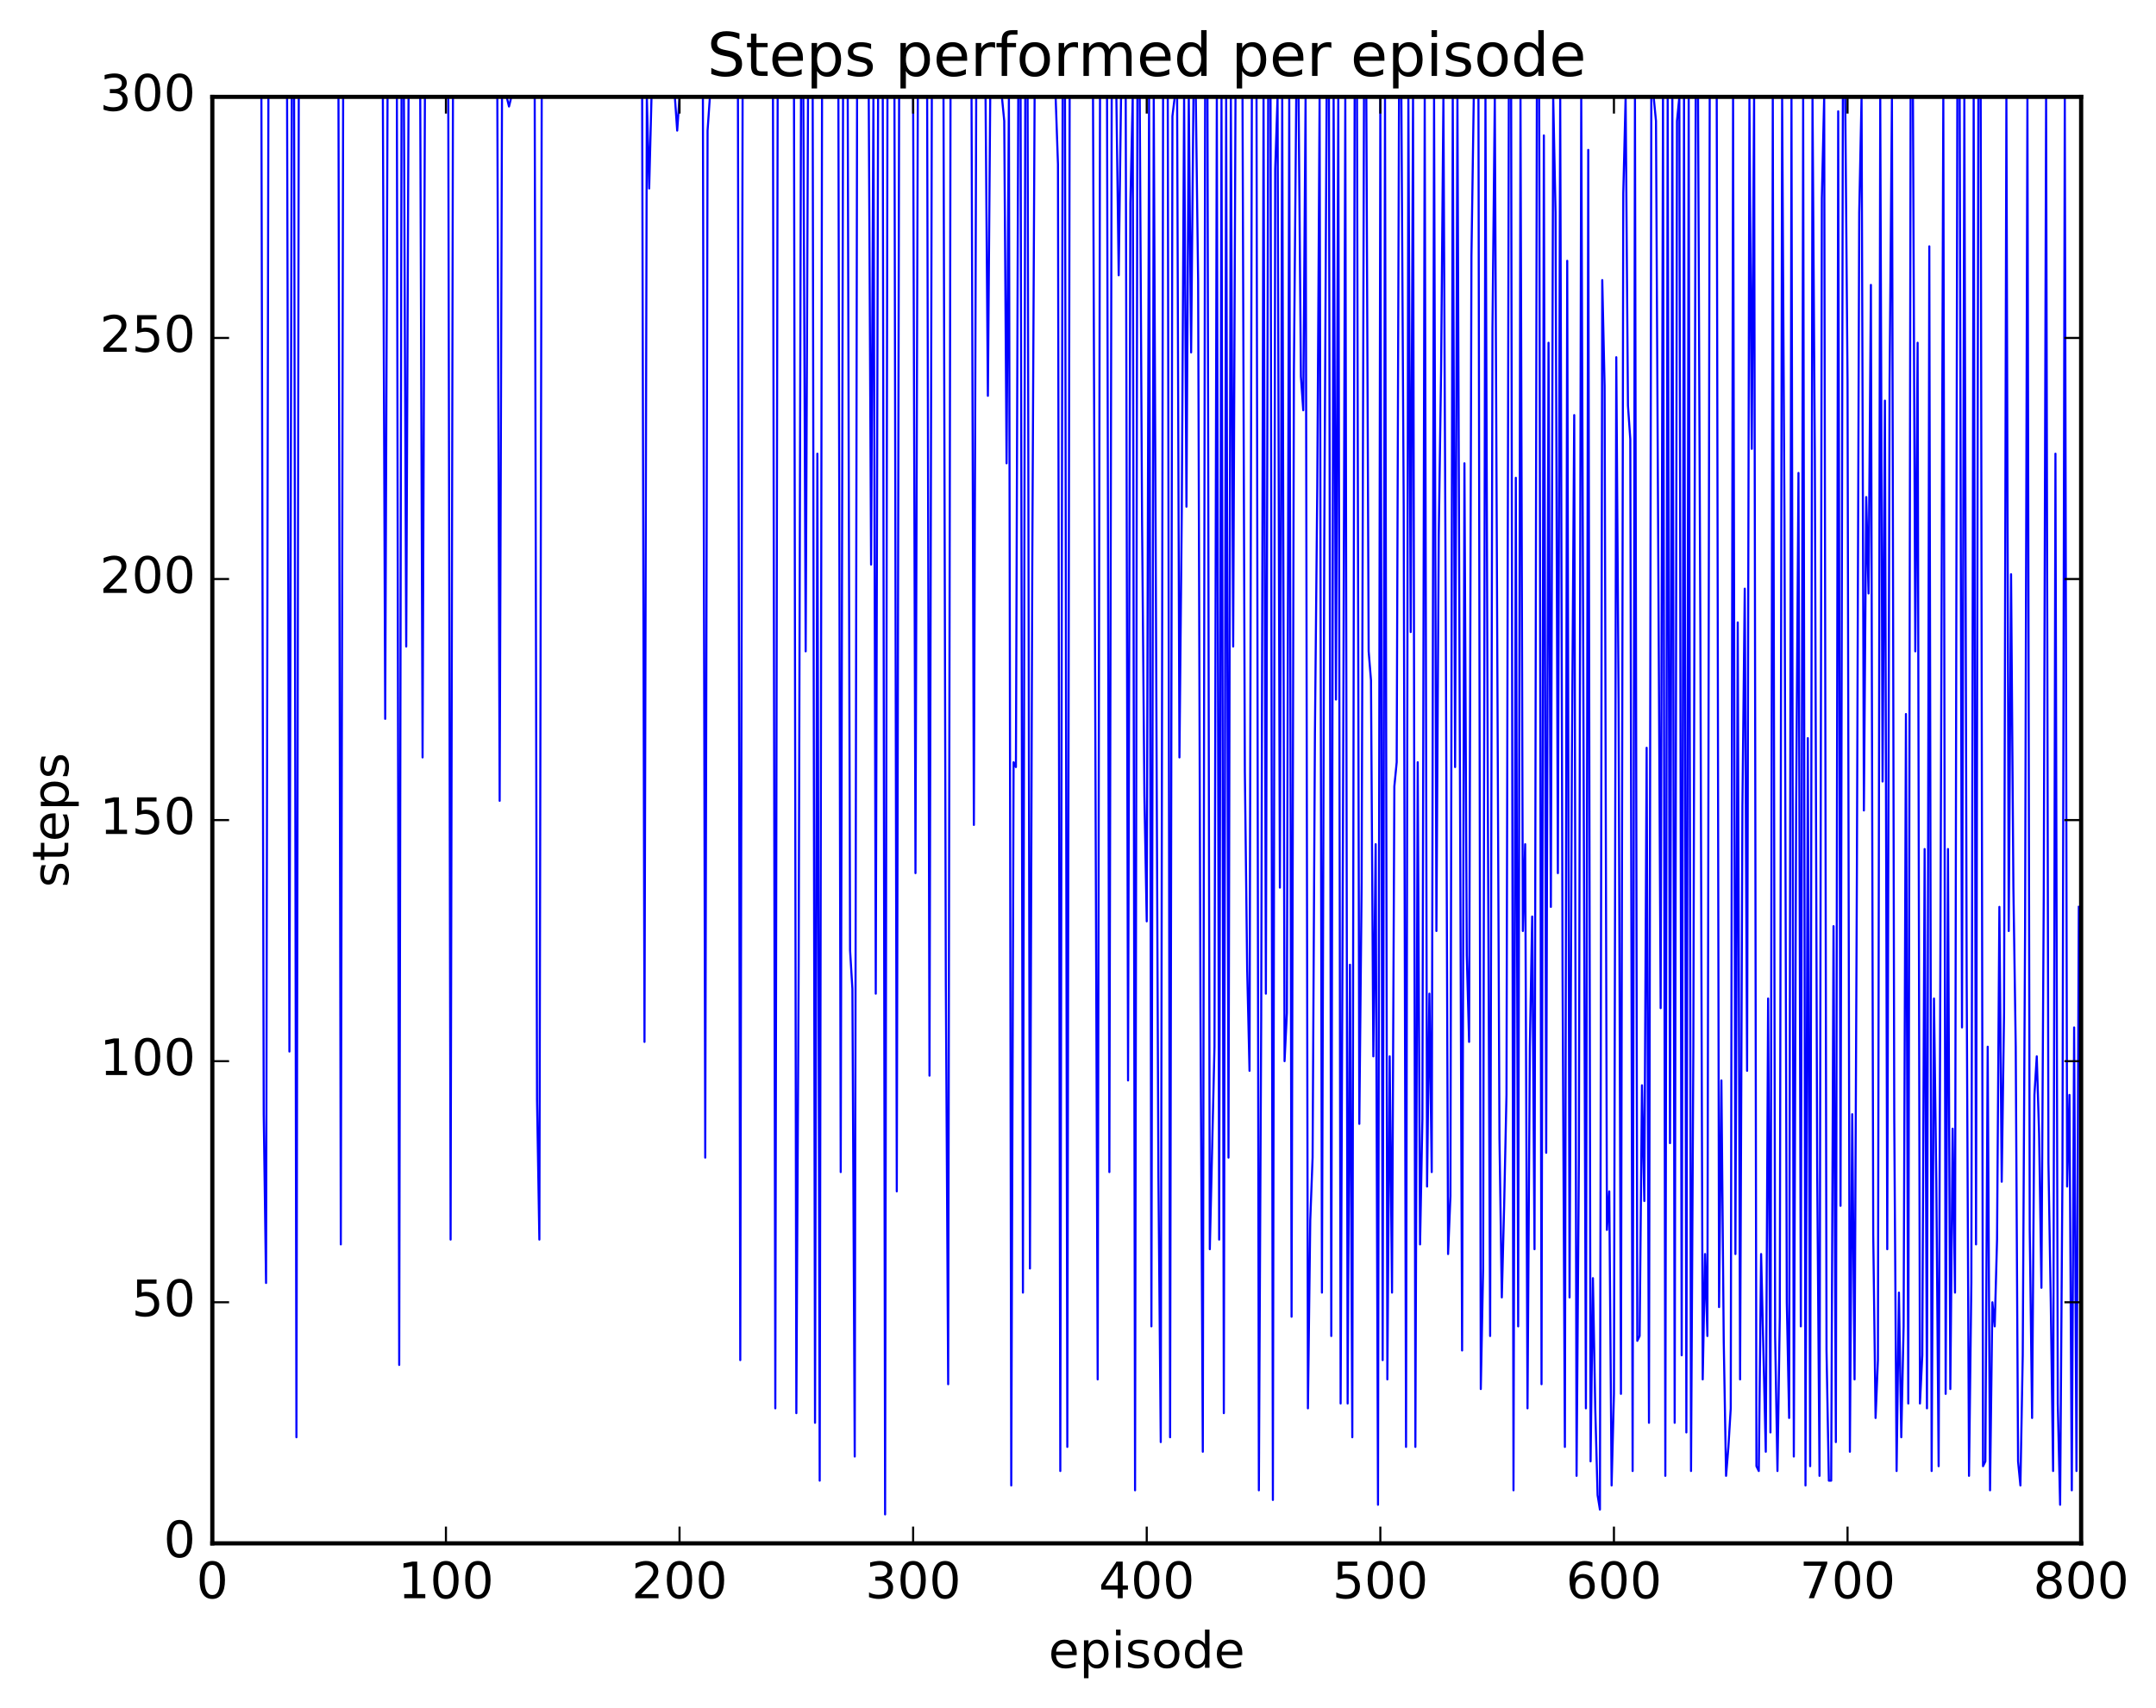 <?xml version="1.0" encoding="utf-8" standalone="no"?>
<!DOCTYPE svg PUBLIC "-//W3C//DTD SVG 1.1//EN"
  "http://www.w3.org/Graphics/SVG/1.1/DTD/svg11.dtd">
<!-- Created with matplotlib (http://matplotlib.org/) -->
<svg height="408pt" version="1.1" viewBox="0 0 515 408" width="515pt" xmlns="http://www.w3.org/2000/svg" xmlns:xlink="http://www.w3.org/1999/xlink">
 <defs>
  <style type="text/css">
*{stroke-linecap:butt;stroke-linejoin:round;stroke-miterlimit:100000;}
  </style>
 </defs>
 <g id="figure_1">
  <g id="patch_1">
   <path d="M 0 408.169 
L 515.771 408.169 
L 515.771 0 
L 0 0 
z
" style="fill:#ffffff;"/>
  </g>
  <g id="axes_1">
   <g id="patch_2">
    <path d="M 50.719 368.742 
L 497.119 368.742 
L 497.119 23.142 
L 50.719 23.142 
z
" style="fill:#ffffff;"/>
   </g>
   <g id="line2d_1">
    <path clip-path="url(#p9792c795e9)" d="M 50.719 23.142 
L 62.437 23.142 
L 62.995 266.214 
L 63.553 306.534 
L 64.111 23.142 
L 68.575 23.142 
L 69.133 251.238 
L 69.691 23.142 
L 70.249 23.142 
L 70.807 343.398 
L 71.365 23.142 
L 80.851 23.142 
L 81.409 297.318 
L 81.967 23.142 
L 91.453 23.142 
L 92.011 171.75 
L 92.569 23.142 
L 94.801 23.142 
L 95.359 326.118 
L 95.917 23.142 
L 96.475 23.142 
L 97.033 154.47 
L 97.591 23.142 
L 100.381 23.142 
L 100.939 180.966 
L 101.497 23.142 
L 107.077 23.142 
L 107.635 296.166 
L 108.193 23.142 
L 118.795 23.142 
L 119.353 191.334 
L 119.911 23.142 
L 121.027 23.142 
L 121.585 25.446 
L 122.143 23.142 
L 127.723 23.142 
L 128.281 262.758 
L 128.839 296.166 
L 129.397 23.142 
L 153.391 23.142 
L 153.949 248.934 
L 154.507 23.142 
L 155.065 45.03 
L 155.623 23.142 
L 161.203 23.142 
L 161.761 31.206 
L 162.319 23.142 
L 167.899 23.142 
L 168.457 276.582 
L 169.015 31.206 
L 169.573 23.142 
L 176.269 23.142 
L 176.827 324.966 
L 177.385 23.142 
L 184.639 23.142 
L 185.197 336.486 
L 185.755 23.142 
L 189.661 23.142 
L 190.219 337.638 
L 190.777 230.502 
L 191.335 23.142 
L 191.893 23.142 
L 192.451 155.622 
L 193.009 23.142 
L 194.125 23.142 
L 194.683 339.942 
L 195.241 108.39 
L 195.799 353.766 
L 196.357 23.142 
L 200.263 23.142 
L 200.821 280.038 
L 201.379 23.142 
L 202.495 23.142 
L 203.053 227.046 
L 203.611 236.262 
L 204.169 348.006 
L 204.727 23.142 
L 207.517 23.142 
L 208.075 134.886 
L 208.633 23.142 
L 209.191 237.414 
L 209.749 23.142 
L 210.865 23.142 
L 211.423 361.83 
L 211.981 23.142 
L 213.655 23.142 
L 214.213 284.646 
L 214.771 23.142 
L 218.119 23.142 
L 218.677 208.614 
L 219.235 23.142 
L 221.467 23.142 
L 222.025 256.998 
L 222.583 23.142 
L 225.373 23.142 
L 225.931 235.11 
L 226.489 330.726 
L 227.047 23.142 
L 232.069 23.142 
L 232.627 197.094 
L 233.185 23.142 
L 235.417 23.142 
L 235.975 94.566 
L 236.533 23.142 
L 239.323 23.142 
L 239.881 28.902 
L 240.439 110.694 
L 240.997 23.142 
L 241.555 354.918 
L 242.113 182.118 
L 242.671 183.27 
L 243.229 23.142 
L 243.787 23.142 
L 244.345 308.838 
L 244.903 23.142 
L 245.461 23.142 
L 246.019 303.078 
L 246.577 134.886 
L 247.135 23.142 
L 252.157 23.142 
L 252.715 39.27 
L 253.273 351.462 
L 253.831 23.142 
L 254.389 23.142 
L 254.947 345.702 
L 255.505 23.142 
L 261.085 23.142 
L 262.201 329.574 
L 262.759 23.142 
L 264.433 23.142 
L 264.991 280.038 
L 265.549 23.142 
L 266.665 23.142 
L 267.223 65.766 
L 267.781 23.142 
L 268.897 23.142 
L 269.455 258.15 
L 270.013 48.486 
L 270.571 23.142 
L 271.129 356.07 
L 271.687 23.142 
L 272.245 23.142 
L 272.803 124.518 
L 273.361 190.182 
L 273.919 220.134 
L 274.477 23.142 
L 275.035 316.902 
L 275.593 23.142 
L 276.709 281.19 
L 277.267 344.55 
L 277.825 23.142 
L 278.941 23.142 
L 279.499 343.398 
L 280.057 27.75 
L 280.615 23.142 
L 281.173 23.142 
L 281.731 180.966 
L 282.289 122.214 
L 282.847 23.142 
L 283.405 121.062 
L 283.963 23.142 
L 284.521 84.198 
L 285.079 23.142 
L 285.637 23.142 
L 286.195 66.918 
L 286.753 240.87 
L 287.311 346.854 
L 287.869 23.142 
L 288.427 23.142 
L 288.985 298.47 
L 290.101 250.086 
L 290.659 23.142 
L 291.217 296.166 
L 291.775 23.142 
L 292.333 337.638 
L 292.891 23.142 
L 293.449 276.582 
L 294.007 23.142 
L 294.565 154.47 
L 295.123 23.142 
L 296.797 23.142 
L 297.355 184.422 
L 297.913 231.654 
L 298.471 255.846 
L 299.029 23.142 
L 300.145 23.142 
L 300.703 356.07 
L 301.261 243.174 
L 301.819 23.142 
L 302.377 237.414 
L 302.935 23.142 
L 303.493 23.142 
L 304.051 358.374 
L 304.609 40.422 
L 305.167 23.142 
L 305.725 212.07 
L 306.283 23.142 
L 306.841 253.542 
L 307.399 242.022 
L 307.957 23.142 
L 308.515 314.598 
L 309.073 88.806 
L 309.631 23.142 
L 310.189 23.142 
L 310.747 89.958 
L 311.305 98.022 
L 311.863 23.142 
L 312.421 336.486 
L 312.979 291.558 
L 313.537 276.582 
L 314.095 175.206 
L 314.653 116.454 
L 315.211 23.142 
L 315.769 308.838 
L 316.327 129.126 
L 316.885 23.142 
L 317.443 23.142 
L 318.001 319.206 
L 318.559 23.142 
L 319.117 167.142 
L 319.675 23.142 
L 320.233 335.334 
L 320.791 199.398 
L 321.349 23.142 
L 321.907 335.334 
L 322.465 230.502 
L 323.023 343.398 
L 323.581 23.142 
L 324.139 23.142 
L 324.697 268.518 
L 325.255 210.918 
L 325.813 23.142 
L 326.371 23.142 
L 326.929 155.622 
L 327.487 162.534 
L 328.045 252.39 
L 328.603 201.702 
L 329.161 359.526 
L 329.719 23.142 
L 330.277 324.966 
L 330.835 23.142 
L 331.393 329.574 
L 331.951 252.39 
L 332.509 308.838 
L 333.067 187.878 
L 333.625 182.118 
L 334.183 23.142 
L 334.741 23.142 
L 335.299 121.062 
L 335.857 345.702 
L 336.415 23.142 
L 336.973 151.014 
L 337.531 23.142 
L 338.089 345.702 
L 338.647 182.118 
L 339.205 297.318 
L 339.763 267.366 
L 340.321 23.142 
L 340.879 283.494 
L 341.437 237.414 
L 341.995 280.038 
L 342.553 23.142 
L 343.111 222.438 
L 343.669 127.974 
L 344.227 88.806 
L 344.785 23.142 
L 345.343 146.406 
L 345.901 299.622 
L 346.459 285.798 
L 347.017 23.142 
L 347.575 183.27 
L 348.133 23.142 
L 349.249 322.662 
L 349.807 110.694 
L 350.365 228.198 
L 350.923 248.934 
L 351.481 61.158 
L 352.039 23.142 
L 353.155 23.142 
L 353.713 331.878 
L 354.271 303.078 
L 354.829 23.142 
L 355.387 189.03 
L 355.945 319.206 
L 356.503 78.438 
L 357.061 23.142 
L 358.177 271.974 
L 358.735 309.99 
L 359.293 288.102 
L 359.851 261.606 
L 360.409 23.142 
L 360.967 23.142 
L 361.525 356.07 
L 362.083 114.15 
L 362.641 316.902 
L 363.199 23.142 
L 363.757 222.438 
L 364.315 201.702 
L 364.873 336.486 
L 365.431 250.086 
L 365.989 218.982 
L 366.547 298.47 
L 367.105 23.142 
L 367.663 23.142 
L 368.221 330.726 
L 368.779 32.358 
L 369.337 275.43 
L 369.895 81.894 
L 370.453 216.678 
L 371.011 23.142 
L 371.569 50.79 
L 372.127 208.614 
L 372.685 23.142 
L 373.243 231.654 
L 373.801 345.702 
L 374.359 62.31 
L 374.917 309.99 
L 375.475 180.966 
L 376.033 99.174 
L 376.591 352.614 
L 377.149 276.582 
L 377.707 23.142 
L 378.823 336.486 
L 379.381 35.814 
L 379.939 349.158 
L 380.497 305.382 
L 381.055 336.486 
L 381.613 357.222 
L 382.171 360.678 
L 382.729 66.918 
L 383.287 92.262 
L 383.845 293.862 
L 384.403 284.646 
L 384.961 354.918 
L 385.519 333.03 
L 386.077 85.35 
L 386.635 168.294 
L 387.193 333.03 
L 387.751 46.182 
L 388.309 23.142 
L 388.867 96.87 
L 389.425 104.934 
L 389.983 351.462 
L 390.541 23.142 
L 391.099 320.358 
L 391.657 319.206 
L 392.215 259.302 
L 392.773 286.95 
L 393.331 178.662 
L 393.889 339.942 
L 394.447 23.142 
L 395.005 23.142 
L 395.563 28.902 
L 396.679 240.87 
L 397.237 23.142 
L 397.795 352.614 
L 398.353 23.142 
L 398.911 273.126 
L 399.469 23.142 
L 400.027 339.942 
L 400.585 28.902 
L 401.143 23.142 
L 401.701 323.814 
L 402.259 23.142 
L 402.817 342.246 
L 403.375 23.142 
L 403.933 351.462 
L 404.491 250.086 
L 405.049 23.142 
L 405.607 23.142 
L 406.165 151.014 
L 406.723 329.574 
L 407.281 299.622 
L 407.839 319.206 
L 408.397 23.142 
L 410.071 23.142 
L 410.629 312.294 
L 411.187 258.15 
L 411.745 320.358 
L 412.303 352.614 
L 412.861 345.702 
L 413.419 336.486 
L 413.977 23.142 
L 414.535 299.622 
L 415.093 148.71 
L 415.651 329.574 
L 416.209 192.486 
L 416.767 140.646 
L 417.325 255.846 
L 417.883 23.142 
L 418.441 107.238 
L 418.999 23.142 
L 419.557 350.31 
L 420.115 351.462 
L 420.673 299.622 
L 421.789 346.854 
L 422.347 238.566 
L 422.905 342.246 
L 423.463 23.142 
L 424.021 319.206 
L 424.579 351.462 
L 425.137 314.598 
L 425.695 23.142 
L 426.253 124.518 
L 426.811 311.142 
L 427.369 338.79 
L 427.927 23.142 
L 428.485 348.006 
L 429.043 192.486 
L 429.601 112.998 
L 430.159 316.902 
L 430.717 23.142 
L 431.275 354.918 
L 431.833 176.358 
L 432.391 350.31 
L 432.949 23.142 
L 433.507 108.39 
L 434.065 278.886 
L 434.623 352.614 
L 435.181 47.334 
L 435.739 23.142 
L 436.297 322.662 
L 436.855 353.766 
L 437.413 353.766 
L 437.971 221.286 
L 438.529 344.55 
L 439.087 26.598 
L 439.645 288.102 
L 440.203 23.142 
L 440.761 23.142 
L 441.319 91.11 
L 441.877 346.854 
L 442.435 266.214 
L 442.993 329.574 
L 443.551 208.614 
L 444.109 50.79 
L 444.667 23.142 
L 445.225 193.638 
L 445.783 118.758 
L 446.341 141.798 
L 446.899 68.07 
L 447.457 295.014 
L 448.015 338.79 
L 448.573 324.966 
L 449.131 23.142 
L 449.689 186.726 
L 450.247 95.718 
L 450.805 298.47 
L 451.363 91.11 
L 451.921 23.142 
L 452.479 267.366 
L 453.037 351.462 
L 453.595 308.838 
L 454.153 343.398 
L 454.711 316.902 
L 455.269 170.598 
L 455.827 335.334 
L 456.385 23.142 
L 456.943 23.142 
L 457.501 155.622 
L 458.059 81.894 
L 458.617 335.334 
L 459.175 323.814 
L 459.733 202.854 
L 460.291 336.486 
L 460.849 58.854 
L 461.407 351.462 
L 461.965 238.566 
L 462.523 282.342 
L 463.081 350.31 
L 464.197 23.142 
L 464.755 333.03 
L 465.313 202.854 
L 465.871 331.878 
L 466.429 269.67 
L 466.987 308.838 
L 467.545 23.142 
L 468.103 23.142 
L 468.661 245.478 
L 469.219 23.142 
L 469.777 233.958 
L 470.335 352.614 
L 470.893 306.534 
L 471.451 23.142 
L 472.009 297.318 
L 472.567 23.142 
L 473.125 23.142 
L 473.683 350.31 
L 474.241 349.158 
L 474.799 250.086 
L 475.357 356.07 
L 475.915 311.142 
L 476.473 316.902 
L 477.031 296.166 
L 477.589 216.678 
L 478.147 282.342 
L 478.705 242.022 
L 479.263 23.142 
L 479.821 222.438 
L 480.379 137.19 
L 480.937 212.07 
L 481.495 250.086 
L 482.053 349.158 
L 482.611 354.918 
L 483.169 323.814 
L 483.727 222.438 
L 484.285 23.142 
L 484.843 293.862 
L 485.401 338.79 
L 485.959 261.606 
L 486.517 252.39 
L 487.075 270.822 
L 487.633 307.686 
L 488.191 213.222 
L 488.749 23.142 
L 489.307 277.734 
L 489.865 311.142 
L 490.423 351.462 
L 490.981 108.39 
L 491.539 335.334 
L 492.097 359.526 
L 492.655 280.038 
L 493.213 23.142 
L 493.771 283.494 
L 494.329 261.606 
L 494.887 356.07 
L 495.445 245.478 
L 496.003 351.462 
L 496.561 216.678 
L 496.561 216.678 
" style="fill:none;stroke:#0000ff;stroke-linecap:square;stroke-width:0.5;"/>
   </g>
   <g id="patch_3">
    <path d="M 50.719 368.742 
L 50.719 23.142 
" style="fill:none;stroke:#000000;stroke-linecap:square;stroke-linejoin:miter;"/>
   </g>
   <g id="patch_4">
    <path d="M 497.119 368.742 
L 497.119 23.142 
" style="fill:none;stroke:#000000;stroke-linecap:square;stroke-linejoin:miter;"/>
   </g>
   <g id="patch_5">
    <path d="M 50.719 368.742 
L 497.119 368.742 
" style="fill:none;stroke:#000000;stroke-linecap:square;stroke-linejoin:miter;"/>
   </g>
   <g id="patch_6">
    <path d="M 50.719 23.142 
L 497.119 23.142 
" style="fill:none;stroke:#000000;stroke-linecap:square;stroke-linejoin:miter;"/>
   </g>
   <g id="matplotlib.axis_1">
    <g id="xtick_1">
     <g id="line2d_2">
      <defs>
       <path d="M 0 0 
L 0 -4 
" id="mce125a27e7" style="stroke:#000000;stroke-width:0.5;"/>
      </defs>
      <g>
       <use style="stroke:#000000;stroke-width:0.5;" x="50.719" xlink:href="#mce125a27e7" y="368.742"/>
      </g>
     </g>
     <g id="line2d_3">
      <defs>
       <path d="M 0 0 
L 0 4 
" id="m1fc224f7c9" style="stroke:#000000;stroke-width:0.5;"/>
      </defs>
      <g>
       <use style="stroke:#000000;stroke-width:0.5;" x="50.719" xlink:href="#m1fc224f7c9" y="23.142"/>
      </g>
     </g>
     <g id="text_1">
      <!-- 0 -->
      <defs>
       <path d="M 31.781 66.406 
Q 24.172 66.406 20.328 58.906 
Q 16.5 51.422 16.5 36.375 
Q 16.5 21.391 20.328 13.891 
Q 24.172 6.391 31.781 6.391 
Q 39.453 6.391 43.281 13.891 
Q 47.125 21.391 47.125 36.375 
Q 47.125 51.422 43.281 58.906 
Q 39.453 66.406 31.781 66.406 
M 31.781 74.219 
Q 44.047 74.219 50.516 64.516 
Q 56.984 54.828 56.984 36.375 
Q 56.984 17.969 50.516 8.266 
Q 44.047 -1.422 31.781 -1.422 
Q 19.531 -1.422 13.062 8.266 
Q 6.594 17.969 6.594 36.375 
Q 6.594 54.828 13.062 64.516 
Q 19.531 74.219 31.781 74.219 
" id="BitstreamVeraSans-Roman-30"/>
      </defs>
      <g transform="translate(46.901 381.86)scale(0.12 -0.12)">
       <use xlink:href="#BitstreamVeraSans-Roman-30"/>
      </g>
     </g>
    </g>
    <g id="xtick_2">
     <g id="line2d_4">
      <g>
       <use style="stroke:#000000;stroke-width:0.5;" x="106.519" xlink:href="#mce125a27e7" y="368.742"/>
      </g>
     </g>
     <g id="line2d_5">
      <g>
       <use style="stroke:#000000;stroke-width:0.5;" x="106.519" xlink:href="#m1fc224f7c9" y="23.142"/>
      </g>
     </g>
     <g id="text_2">
      <!-- 100 -->
      <defs>
       <path d="M 12.406 8.297 
L 28.516 8.297 
L 28.516 63.922 
L 10.984 60.406 
L 10.984 69.391 
L 28.422 72.906 
L 38.281 72.906 
L 38.281 8.297 
L 54.391 8.297 
L 54.391 0 
L 12.406 0 
z
" id="BitstreamVeraSans-Roman-31"/>
      </defs>
      <g transform="translate(95.066 381.86)scale(0.12 -0.12)">
       <use xlink:href="#BitstreamVeraSans-Roman-31"/>
       <use x="63.623" xlink:href="#BitstreamVeraSans-Roman-30"/>
       <use x="127.246" xlink:href="#BitstreamVeraSans-Roman-30"/>
      </g>
     </g>
    </g>
    <g id="xtick_3">
     <g id="line2d_6">
      <g>
       <use style="stroke:#000000;stroke-width:0.5;" x="162.319" xlink:href="#mce125a27e7" y="368.742"/>
      </g>
     </g>
     <g id="line2d_7">
      <g>
       <use style="stroke:#000000;stroke-width:0.5;" x="162.319" xlink:href="#m1fc224f7c9" y="23.142"/>
      </g>
     </g>
     <g id="text_3">
      <!-- 200 -->
      <defs>
       <path d="M 19.188 8.297 
L 53.609 8.297 
L 53.609 0 
L 7.328 0 
L 7.328 8.297 
Q 12.938 14.109 22.625 23.891 
Q 32.328 33.688 34.812 36.531 
Q 39.547 41.844 41.422 45.531 
Q 43.312 49.219 43.312 52.781 
Q 43.312 58.594 39.234 62.25 
Q 35.156 65.922 28.609 65.922 
Q 23.969 65.922 18.812 64.312 
Q 13.672 62.703 7.812 59.422 
L 7.812 69.391 
Q 13.766 71.781 18.938 73 
Q 24.125 74.219 28.422 74.219 
Q 39.75 74.219 46.484 68.547 
Q 53.219 62.891 53.219 53.422 
Q 53.219 48.922 51.531 44.891 
Q 49.859 40.875 45.406 35.406 
Q 44.188 33.984 37.641 27.219 
Q 31.109 20.453 19.188 8.297 
" id="BitstreamVeraSans-Roman-32"/>
      </defs>
      <g transform="translate(150.866 381.86)scale(0.12 -0.12)">
       <use xlink:href="#BitstreamVeraSans-Roman-32"/>
       <use x="63.623" xlink:href="#BitstreamVeraSans-Roman-30"/>
       <use x="127.246" xlink:href="#BitstreamVeraSans-Roman-30"/>
      </g>
     </g>
    </g>
    <g id="xtick_4">
     <g id="line2d_8">
      <g>
       <use style="stroke:#000000;stroke-width:0.5;" x="218.119" xlink:href="#mce125a27e7" y="368.742"/>
      </g>
     </g>
     <g id="line2d_9">
      <g>
       <use style="stroke:#000000;stroke-width:0.5;" x="218.119" xlink:href="#m1fc224f7c9" y="23.142"/>
      </g>
     </g>
     <g id="text_4">
      <!-- 300 -->
      <defs>
       <path d="M 40.578 39.312 
Q 47.656 37.797 51.625 33 
Q 55.609 28.219 55.609 21.188 
Q 55.609 10.406 48.188 4.484 
Q 40.766 -1.422 27.094 -1.422 
Q 22.516 -1.422 17.656 -0.516 
Q 12.797 0.391 7.625 2.203 
L 7.625 11.719 
Q 11.719 9.328 16.594 8.109 
Q 21.484 6.891 26.812 6.891 
Q 36.078 6.891 40.938 10.547 
Q 45.797 14.203 45.797 21.188 
Q 45.797 27.641 41.281 31.266 
Q 36.766 34.906 28.719 34.906 
L 20.219 34.906 
L 20.219 43.016 
L 29.109 43.016 
Q 36.375 43.016 40.234 45.922 
Q 44.094 48.828 44.094 54.297 
Q 44.094 59.906 40.109 62.906 
Q 36.141 65.922 28.719 65.922 
Q 24.656 65.922 20.016 65.031 
Q 15.375 64.156 9.812 62.312 
L 9.812 71.094 
Q 15.438 72.656 20.344 73.438 
Q 25.25 74.219 29.594 74.219 
Q 40.828 74.219 47.359 69.109 
Q 53.906 64.016 53.906 55.328 
Q 53.906 49.266 50.438 45.094 
Q 46.969 40.922 40.578 39.312 
" id="BitstreamVeraSans-Roman-33"/>
      </defs>
      <g transform="translate(206.666 381.86)scale(0.12 -0.12)">
       <use xlink:href="#BitstreamVeraSans-Roman-33"/>
       <use x="63.623" xlink:href="#BitstreamVeraSans-Roman-30"/>
       <use x="127.246" xlink:href="#BitstreamVeraSans-Roman-30"/>
      </g>
     </g>
    </g>
    <g id="xtick_5">
     <g id="line2d_10">
      <g>
       <use style="stroke:#000000;stroke-width:0.5;" x="273.919" xlink:href="#mce125a27e7" y="368.742"/>
      </g>
     </g>
     <g id="line2d_11">
      <g>
       <use style="stroke:#000000;stroke-width:0.5;" x="273.919" xlink:href="#m1fc224f7c9" y="23.142"/>
      </g>
     </g>
     <g id="text_5">
      <!-- 400 -->
      <defs>
       <path d="M 37.797 64.312 
L 12.891 25.391 
L 37.797 25.391 
z
M 35.203 72.906 
L 47.609 72.906 
L 47.609 25.391 
L 58.016 25.391 
L 58.016 17.188 
L 47.609 17.188 
L 47.609 0 
L 37.797 0 
L 37.797 17.188 
L 4.891 17.188 
L 4.891 26.703 
z
" id="BitstreamVeraSans-Roman-34"/>
      </defs>
      <g transform="translate(262.466 381.86)scale(0.12 -0.12)">
       <use xlink:href="#BitstreamVeraSans-Roman-34"/>
       <use x="63.623" xlink:href="#BitstreamVeraSans-Roman-30"/>
       <use x="127.246" xlink:href="#BitstreamVeraSans-Roman-30"/>
      </g>
     </g>
    </g>
    <g id="xtick_6">
     <g id="line2d_12">
      <g>
       <use style="stroke:#000000;stroke-width:0.5;" x="329.719" xlink:href="#mce125a27e7" y="368.742"/>
      </g>
     </g>
     <g id="line2d_13">
      <g>
       <use style="stroke:#000000;stroke-width:0.5;" x="329.719" xlink:href="#m1fc224f7c9" y="23.142"/>
      </g>
     </g>
     <g id="text_6">
      <!-- 500 -->
      <defs>
       <path d="M 10.797 72.906 
L 49.516 72.906 
L 49.516 64.594 
L 19.828 64.594 
L 19.828 46.734 
Q 21.969 47.469 24.109 47.828 
Q 26.266 48.188 28.422 48.188 
Q 40.625 48.188 47.75 41.5 
Q 54.891 34.812 54.891 23.391 
Q 54.891 11.625 47.562 5.094 
Q 40.234 -1.422 26.906 -1.422 
Q 22.312 -1.422 17.547 -0.641 
Q 12.797 0.141 7.719 1.703 
L 7.719 11.625 
Q 12.109 9.234 16.797 8.062 
Q 21.484 6.891 26.703 6.891 
Q 35.156 6.891 40.078 11.328 
Q 45.016 15.766 45.016 23.391 
Q 45.016 31 40.078 35.438 
Q 35.156 39.891 26.703 39.891 
Q 22.75 39.891 18.812 39.016 
Q 14.891 38.141 10.797 36.281 
z
" id="BitstreamVeraSans-Roman-35"/>
      </defs>
      <g transform="translate(318.266 381.86)scale(0.12 -0.12)">
       <use xlink:href="#BitstreamVeraSans-Roman-35"/>
       <use x="63.623" xlink:href="#BitstreamVeraSans-Roman-30"/>
       <use x="127.246" xlink:href="#BitstreamVeraSans-Roman-30"/>
      </g>
     </g>
    </g>
    <g id="xtick_7">
     <g id="line2d_14">
      <g>
       <use style="stroke:#000000;stroke-width:0.5;" x="385.519" xlink:href="#mce125a27e7" y="368.742"/>
      </g>
     </g>
     <g id="line2d_15">
      <g>
       <use style="stroke:#000000;stroke-width:0.5;" x="385.519" xlink:href="#m1fc224f7c9" y="23.142"/>
      </g>
     </g>
     <g id="text_7">
      <!-- 600 -->
      <defs>
       <path d="M 33.016 40.375 
Q 26.375 40.375 22.484 35.828 
Q 18.609 31.297 18.609 23.391 
Q 18.609 15.531 22.484 10.953 
Q 26.375 6.391 33.016 6.391 
Q 39.656 6.391 43.531 10.953 
Q 47.406 15.531 47.406 23.391 
Q 47.406 31.297 43.531 35.828 
Q 39.656 40.375 33.016 40.375 
M 52.594 71.297 
L 52.594 62.312 
Q 48.875 64.062 45.094 64.984 
Q 41.312 65.922 37.594 65.922 
Q 27.828 65.922 22.672 59.328 
Q 17.531 52.734 16.797 39.406 
Q 19.672 43.656 24.016 45.922 
Q 28.375 48.188 33.594 48.188 
Q 44.578 48.188 50.953 41.516 
Q 57.328 34.859 57.328 23.391 
Q 57.328 12.156 50.688 5.359 
Q 44.047 -1.422 33.016 -1.422 
Q 20.359 -1.422 13.672 8.266 
Q 6.984 17.969 6.984 36.375 
Q 6.984 53.656 15.188 63.938 
Q 23.391 74.219 37.203 74.219 
Q 40.922 74.219 44.703 73.484 
Q 48.484 72.75 52.594 71.297 
" id="BitstreamVeraSans-Roman-36"/>
      </defs>
      <g transform="translate(374.066 381.86)scale(0.12 -0.12)">
       <use xlink:href="#BitstreamVeraSans-Roman-36"/>
       <use x="63.623" xlink:href="#BitstreamVeraSans-Roman-30"/>
       <use x="127.246" xlink:href="#BitstreamVeraSans-Roman-30"/>
      </g>
     </g>
    </g>
    <g id="xtick_8">
     <g id="line2d_16">
      <g>
       <use style="stroke:#000000;stroke-width:0.5;" x="441.319" xlink:href="#mce125a27e7" y="368.742"/>
      </g>
     </g>
     <g id="line2d_17">
      <g>
       <use style="stroke:#000000;stroke-width:0.5;" x="441.319" xlink:href="#m1fc224f7c9" y="23.142"/>
      </g>
     </g>
     <g id="text_8">
      <!-- 700 -->
      <defs>
       <path d="M 8.203 72.906 
L 55.078 72.906 
L 55.078 68.703 
L 28.609 0 
L 18.312 0 
L 43.219 64.594 
L 8.203 64.594 
z
" id="BitstreamVeraSans-Roman-37"/>
      </defs>
      <g transform="translate(429.866 381.86)scale(0.12 -0.12)">
       <use xlink:href="#BitstreamVeraSans-Roman-37"/>
       <use x="63.623" xlink:href="#BitstreamVeraSans-Roman-30"/>
       <use x="127.246" xlink:href="#BitstreamVeraSans-Roman-30"/>
      </g>
     </g>
    </g>
    <g id="xtick_9">
     <g id="line2d_18">
      <g>
       <use style="stroke:#000000;stroke-width:0.5;" x="497.119" xlink:href="#mce125a27e7" y="368.742"/>
      </g>
     </g>
     <g id="line2d_19">
      <g>
       <use style="stroke:#000000;stroke-width:0.5;" x="497.119" xlink:href="#m1fc224f7c9" y="23.142"/>
      </g>
     </g>
     <g id="text_9">
      <!-- 800 -->
      <defs>
       <path d="M 31.781 34.625 
Q 24.75 34.625 20.719 30.859 
Q 16.703 27.094 16.703 20.516 
Q 16.703 13.922 20.719 10.156 
Q 24.75 6.391 31.781 6.391 
Q 38.812 6.391 42.859 10.172 
Q 46.922 13.969 46.922 20.516 
Q 46.922 27.094 42.891 30.859 
Q 38.875 34.625 31.781 34.625 
M 21.922 38.812 
Q 15.578 40.375 12.031 44.719 
Q 8.5 49.078 8.5 55.328 
Q 8.5 64.062 14.719 69.141 
Q 20.953 74.219 31.781 74.219 
Q 42.672 74.219 48.875 69.141 
Q 55.078 64.062 55.078 55.328 
Q 55.078 49.078 51.531 44.719 
Q 48 40.375 41.703 38.812 
Q 48.828 37.156 52.797 32.312 
Q 56.781 27.484 56.781 20.516 
Q 56.781 9.906 50.312 4.234 
Q 43.844 -1.422 31.781 -1.422 
Q 19.734 -1.422 13.25 4.234 
Q 6.781 9.906 6.781 20.516 
Q 6.781 27.484 10.781 32.312 
Q 14.797 37.156 21.922 38.812 
M 18.312 54.391 
Q 18.312 48.734 21.844 45.562 
Q 25.391 42.391 31.781 42.391 
Q 38.141 42.391 41.719 45.562 
Q 45.312 48.734 45.312 54.391 
Q 45.312 60.062 41.719 63.234 
Q 38.141 66.406 31.781 66.406 
Q 25.391 66.406 21.844 63.234 
Q 18.312 60.062 18.312 54.391 
" id="BitstreamVeraSans-Roman-38"/>
      </defs>
      <g transform="translate(485.666 381.86)scale(0.12 -0.12)">
       <use xlink:href="#BitstreamVeraSans-Roman-38"/>
       <use x="63.623" xlink:href="#BitstreamVeraSans-Roman-30"/>
       <use x="127.246" xlink:href="#BitstreamVeraSans-Roman-30"/>
      </g>
     </g>
    </g>
    <g id="text_10">
     <!-- episode -->
     <defs>
      <path d="M 56.203 29.594 
L 56.203 25.203 
L 14.891 25.203 
Q 15.484 15.922 20.484 11.062 
Q 25.484 6.203 34.422 6.203 
Q 39.594 6.203 44.453 7.469 
Q 49.312 8.734 54.109 11.281 
L 54.109 2.781 
Q 49.266 0.734 44.188 -0.344 
Q 39.109 -1.422 33.891 -1.422 
Q 20.797 -1.422 13.156 6.188 
Q 5.516 13.812 5.516 26.812 
Q 5.516 40.234 12.766 48.109 
Q 20.016 56 32.328 56 
Q 43.359 56 49.781 48.891 
Q 56.203 41.797 56.203 29.594 
M 47.219 32.234 
Q 47.125 39.594 43.094 43.984 
Q 39.062 48.391 32.422 48.391 
Q 24.906 48.391 20.391 44.141 
Q 15.875 39.891 15.188 32.172 
z
" id="BitstreamVeraSans-Roman-65"/>
      <path d="M 18.109 8.203 
L 18.109 -20.797 
L 9.078 -20.797 
L 9.078 54.688 
L 18.109 54.688 
L 18.109 46.391 
Q 20.953 51.266 25.266 53.625 
Q 29.594 56 35.594 56 
Q 45.562 56 51.781 48.094 
Q 58.016 40.188 58.016 27.297 
Q 58.016 14.406 51.781 6.484 
Q 45.562 -1.422 35.594 -1.422 
Q 29.594 -1.422 25.266 0.953 
Q 20.953 3.328 18.109 8.203 
M 48.688 27.297 
Q 48.688 37.203 44.609 42.844 
Q 40.531 48.484 33.406 48.484 
Q 26.266 48.484 22.188 42.844 
Q 18.109 37.203 18.109 27.297 
Q 18.109 17.391 22.188 11.75 
Q 26.266 6.109 33.406 6.109 
Q 40.531 6.109 44.609 11.75 
Q 48.688 17.391 48.688 27.297 
" id="BitstreamVeraSans-Roman-70"/>
      <path d="M 45.406 46.391 
L 45.406 75.984 
L 54.391 75.984 
L 54.391 0 
L 45.406 0 
L 45.406 8.203 
Q 42.578 3.328 38.25 0.953 
Q 33.938 -1.422 27.875 -1.422 
Q 17.969 -1.422 11.734 6.484 
Q 5.516 14.406 5.516 27.297 
Q 5.516 40.188 11.734 48.094 
Q 17.969 56 27.875 56 
Q 33.938 56 38.25 53.625 
Q 42.578 51.266 45.406 46.391 
M 14.797 27.297 
Q 14.797 17.391 18.875 11.75 
Q 22.953 6.109 30.078 6.109 
Q 37.203 6.109 41.297 11.75 
Q 45.406 17.391 45.406 27.297 
Q 45.406 37.203 41.297 42.844 
Q 37.203 48.484 30.078 48.484 
Q 22.953 48.484 18.875 42.844 
Q 14.797 37.203 14.797 27.297 
" id="BitstreamVeraSans-Roman-64"/>
      <path d="M 9.422 54.688 
L 18.406 54.688 
L 18.406 0 
L 9.422 0 
z
M 9.422 75.984 
L 18.406 75.984 
L 18.406 64.594 
L 9.422 64.594 
z
" id="BitstreamVeraSans-Roman-69"/>
      <path d="M 30.609 48.391 
Q 23.391 48.391 19.188 42.75 
Q 14.984 37.109 14.984 27.297 
Q 14.984 17.484 19.156 11.844 
Q 23.344 6.203 30.609 6.203 
Q 37.797 6.203 41.984 11.859 
Q 46.188 17.531 46.188 27.297 
Q 46.188 37.016 41.984 42.703 
Q 37.797 48.391 30.609 48.391 
M 30.609 56 
Q 42.328 56 49.016 48.375 
Q 55.719 40.766 55.719 27.297 
Q 55.719 13.875 49.016 6.219 
Q 42.328 -1.422 30.609 -1.422 
Q 18.844 -1.422 12.172 6.219 
Q 5.516 13.875 5.516 27.297 
Q 5.516 40.766 12.172 48.375 
Q 18.844 56 30.609 56 
" id="BitstreamVeraSans-Roman-6f"/>
      <path d="M 44.281 53.078 
L 44.281 44.578 
Q 40.484 46.531 36.375 47.5 
Q 32.281 48.484 27.875 48.484 
Q 21.188 48.484 17.844 46.438 
Q 14.5 44.391 14.5 40.281 
Q 14.5 37.156 16.891 35.375 
Q 19.281 33.594 26.516 31.984 
L 29.594 31.297 
Q 39.156 29.25 43.188 25.516 
Q 47.219 21.781 47.219 15.094 
Q 47.219 7.469 41.188 3.016 
Q 35.156 -1.422 24.609 -1.422 
Q 20.219 -1.422 15.453 -0.562 
Q 10.688 0.297 5.422 2 
L 5.422 11.281 
Q 10.406 8.688 15.234 7.391 
Q 20.062 6.109 24.812 6.109 
Q 31.156 6.109 34.562 8.281 
Q 37.984 10.453 37.984 14.406 
Q 37.984 18.062 35.516 20.016 
Q 33.062 21.969 24.703 23.781 
L 21.578 24.516 
Q 13.234 26.266 9.516 29.906 
Q 5.812 33.547 5.812 39.891 
Q 5.812 47.609 11.281 51.797 
Q 16.75 56 26.812 56 
Q 31.781 56 36.172 55.266 
Q 40.578 54.547 44.281 53.078 
" id="BitstreamVeraSans-Roman-73"/>
     </defs>
     <g transform="translate(250.453 398.474)scale(0.12 -0.12)">
      <use xlink:href="#BitstreamVeraSans-Roman-65"/>
      <use x="61.523" xlink:href="#BitstreamVeraSans-Roman-70"/>
      <use x="125.0" xlink:href="#BitstreamVeraSans-Roman-69"/>
      <use x="152.783" xlink:href="#BitstreamVeraSans-Roman-73"/>
      <use x="204.883" xlink:href="#BitstreamVeraSans-Roman-6f"/>
      <use x="266.064" xlink:href="#BitstreamVeraSans-Roman-64"/>
      <use x="329.541" xlink:href="#BitstreamVeraSans-Roman-65"/>
     </g>
    </g>
   </g>
   <g id="matplotlib.axis_2">
    <g id="ytick_1">
     <g id="line2d_20">
      <defs>
       <path d="M 0 0 
L 4 0 
" id="m1b9346efc8" style="stroke:#000000;stroke-width:0.5;"/>
      </defs>
      <g>
       <use style="stroke:#000000;stroke-width:0.5;" x="50.719" xlink:href="#m1b9346efc8" y="368.742"/>
      </g>
     </g>
     <g id="line2d_21">
      <defs>
       <path d="M 0 0 
L -4 0 
" id="m021329446e" style="stroke:#000000;stroke-width:0.5;"/>
      </defs>
      <g>
       <use style="stroke:#000000;stroke-width:0.5;" x="497.119" xlink:href="#m021329446e" y="368.742"/>
      </g>
     </g>
     <g id="text_11">
      <!-- 0 -->
      <g transform="translate(39.084 372.053)scale(0.12 -0.12)">
       <use xlink:href="#BitstreamVeraSans-Roman-30"/>
      </g>
     </g>
    </g>
    <g id="ytick_2">
     <g id="line2d_22">
      <g>
       <use style="stroke:#000000;stroke-width:0.5;" x="50.719" xlink:href="#m1b9346efc8" y="311.142"/>
      </g>
     </g>
     <g id="line2d_23">
      <g>
       <use style="stroke:#000000;stroke-width:0.5;" x="497.119" xlink:href="#m021329446e" y="311.142"/>
      </g>
     </g>
     <g id="text_12">
      <!-- 50 -->
      <g transform="translate(31.449 314.453)scale(0.12 -0.12)">
       <use xlink:href="#BitstreamVeraSans-Roman-35"/>
       <use x="63.623" xlink:href="#BitstreamVeraSans-Roman-30"/>
      </g>
     </g>
    </g>
    <g id="ytick_3">
     <g id="line2d_24">
      <g>
       <use style="stroke:#000000;stroke-width:0.5;" x="50.719" xlink:href="#m1b9346efc8" y="253.542"/>
      </g>
     </g>
     <g id="line2d_25">
      <g>
       <use style="stroke:#000000;stroke-width:0.5;" x="497.119" xlink:href="#m021329446e" y="253.542"/>
      </g>
     </g>
     <g id="text_13">
      <!-- 100 -->
      <g transform="translate(23.814 256.853)scale(0.12 -0.12)">
       <use xlink:href="#BitstreamVeraSans-Roman-31"/>
       <use x="63.623" xlink:href="#BitstreamVeraSans-Roman-30"/>
       <use x="127.246" xlink:href="#BitstreamVeraSans-Roman-30"/>
      </g>
     </g>
    </g>
    <g id="ytick_4">
     <g id="line2d_26">
      <g>
       <use style="stroke:#000000;stroke-width:0.5;" x="50.719" xlink:href="#m1b9346efc8" y="195.942"/>
      </g>
     </g>
     <g id="line2d_27">
      <g>
       <use style="stroke:#000000;stroke-width:0.5;" x="497.119" xlink:href="#m021329446e" y="195.942"/>
      </g>
     </g>
     <g id="text_14">
      <!-- 150 -->
      <g transform="translate(23.814 199.253)scale(0.12 -0.12)">
       <use xlink:href="#BitstreamVeraSans-Roman-31"/>
       <use x="63.623" xlink:href="#BitstreamVeraSans-Roman-35"/>
       <use x="127.246" xlink:href="#BitstreamVeraSans-Roman-30"/>
      </g>
     </g>
    </g>
    <g id="ytick_5">
     <g id="line2d_28">
      <g>
       <use style="stroke:#000000;stroke-width:0.5;" x="50.719" xlink:href="#m1b9346efc8" y="138.342"/>
      </g>
     </g>
     <g id="line2d_29">
      <g>
       <use style="stroke:#000000;stroke-width:0.5;" x="497.119" xlink:href="#m021329446e" y="138.342"/>
      </g>
     </g>
     <g id="text_15">
      <!-- 200 -->
      <g transform="translate(23.814 141.653)scale(0.12 -0.12)">
       <use xlink:href="#BitstreamVeraSans-Roman-32"/>
       <use x="63.623" xlink:href="#BitstreamVeraSans-Roman-30"/>
       <use x="127.246" xlink:href="#BitstreamVeraSans-Roman-30"/>
      </g>
     </g>
    </g>
    <g id="ytick_6">
     <g id="line2d_30">
      <g>
       <use style="stroke:#000000;stroke-width:0.5;" x="50.719" xlink:href="#m1b9346efc8" y="80.742"/>
      </g>
     </g>
     <g id="line2d_31">
      <g>
       <use style="stroke:#000000;stroke-width:0.5;" x="497.119" xlink:href="#m021329446e" y="80.742"/>
      </g>
     </g>
     <g id="text_16">
      <!-- 250 -->
      <g transform="translate(23.814 84.053)scale(0.12 -0.12)">
       <use xlink:href="#BitstreamVeraSans-Roman-32"/>
       <use x="63.623" xlink:href="#BitstreamVeraSans-Roman-35"/>
       <use x="127.246" xlink:href="#BitstreamVeraSans-Roman-30"/>
      </g>
     </g>
    </g>
    <g id="ytick_7">
     <g id="line2d_32">
      <g>
       <use style="stroke:#000000;stroke-width:0.5;" x="50.719" xlink:href="#m1b9346efc8" y="23.142"/>
      </g>
     </g>
     <g id="line2d_33">
      <g>
       <use style="stroke:#000000;stroke-width:0.5;" x="497.119" xlink:href="#m021329446e" y="23.142"/>
      </g>
     </g>
     <g id="text_17">
      <!-- 300 -->
      <g transform="translate(23.814 26.453)scale(0.12 -0.12)">
       <use xlink:href="#BitstreamVeraSans-Roman-33"/>
       <use x="63.623" xlink:href="#BitstreamVeraSans-Roman-30"/>
       <use x="127.246" xlink:href="#BitstreamVeraSans-Roman-30"/>
      </g>
     </g>
    </g>
    <g id="text_18">
     <!-- steps -->
     <defs>
      <path d="M 18.312 70.219 
L 18.312 54.688 
L 36.812 54.688 
L 36.812 47.703 
L 18.312 47.703 
L 18.312 18.016 
Q 18.312 11.328 20.141 9.422 
Q 21.969 7.516 27.594 7.516 
L 36.812 7.516 
L 36.812 0 
L 27.594 0 
Q 17.188 0 13.234 3.875 
Q 9.281 7.766 9.281 18.016 
L 9.281 47.703 
L 2.688 47.703 
L 2.688 54.688 
L 9.281 54.688 
L 9.281 70.219 
z
" id="BitstreamVeraSans-Roman-74"/>
     </defs>
     <g transform="translate(16.318 212.046)rotate(-90.0)scale(0.12 -0.12)">
      <use xlink:href="#BitstreamVeraSans-Roman-73"/>
      <use x="52.1" xlink:href="#BitstreamVeraSans-Roman-74"/>
      <use x="91.309" xlink:href="#BitstreamVeraSans-Roman-65"/>
      <use x="152.832" xlink:href="#BitstreamVeraSans-Roman-70"/>
      <use x="216.309" xlink:href="#BitstreamVeraSans-Roman-73"/>
     </g>
    </g>
   </g>
   <g id="text_19">
    <!-- Steps performed per episode -->
    <defs>
     <path d="M 41.109 46.297 
Q 39.594 47.172 37.812 47.578 
Q 36.031 48 33.891 48 
Q 26.266 48 22.188 43.047 
Q 18.109 38.094 18.109 28.812 
L 18.109 0 
L 9.078 0 
L 9.078 54.688 
L 18.109 54.688 
L 18.109 46.188 
Q 20.953 51.172 25.484 53.578 
Q 30.031 56 36.531 56 
Q 37.453 56 38.578 55.875 
Q 39.703 55.766 41.062 55.516 
z
" id="BitstreamVeraSans-Roman-72"/>
     <path d="M 52 44.188 
Q 55.375 50.25 60.062 53.125 
Q 64.75 56 71.094 56 
Q 79.641 56 84.281 50.016 
Q 88.922 44.047 88.922 33.016 
L 88.922 0 
L 79.891 0 
L 79.891 32.719 
Q 79.891 40.578 77.094 44.375 
Q 74.312 48.188 68.609 48.188 
Q 61.625 48.188 57.562 43.547 
Q 53.516 38.922 53.516 30.906 
L 53.516 0 
L 44.484 0 
L 44.484 32.719 
Q 44.484 40.625 41.703 44.406 
Q 38.922 48.188 33.109 48.188 
Q 26.219 48.188 22.156 43.531 
Q 18.109 38.875 18.109 30.906 
L 18.109 0 
L 9.078 0 
L 9.078 54.688 
L 18.109 54.688 
L 18.109 46.188 
Q 21.188 51.219 25.484 53.609 
Q 29.781 56 35.688 56 
Q 41.656 56 45.828 52.969 
Q 50 49.953 52 44.188 
" id="BitstreamVeraSans-Roman-6d"/>
     <path d="M 53.516 70.516 
L 53.516 60.891 
Q 47.906 63.578 42.922 64.891 
Q 37.938 66.219 33.297 66.219 
Q 25.25 66.219 20.875 63.094 
Q 16.5 59.969 16.5 54.203 
Q 16.5 49.359 19.406 46.891 
Q 22.312 44.438 30.422 42.922 
L 36.375 41.703 
Q 47.406 39.594 52.656 34.297 
Q 57.906 29 57.906 20.125 
Q 57.906 9.516 50.797 4.047 
Q 43.703 -1.422 29.984 -1.422 
Q 24.812 -1.422 18.969 -0.25 
Q 13.141 0.922 6.891 3.219 
L 6.891 13.375 
Q 12.891 10.016 18.656 8.297 
Q 24.422 6.594 29.984 6.594 
Q 38.422 6.594 43.016 9.906 
Q 47.609 13.234 47.609 19.391 
Q 47.609 24.75 44.312 27.781 
Q 41.016 30.812 33.5 32.328 
L 27.484 33.5 
Q 16.453 35.688 11.516 40.375 
Q 6.594 45.062 6.594 53.422 
Q 6.594 63.094 13.406 68.656 
Q 20.219 74.219 32.172 74.219 
Q 37.312 74.219 42.625 73.281 
Q 47.953 72.359 53.516 70.516 
" id="BitstreamVeraSans-Roman-53"/>
     <path id="BitstreamVeraSans-Roman-20"/>
     <path d="M 37.109 75.984 
L 37.109 68.5 
L 28.516 68.5 
Q 23.688 68.5 21.797 66.547 
Q 19.922 64.594 19.922 59.516 
L 19.922 54.688 
L 34.719 54.688 
L 34.719 47.703 
L 19.922 47.703 
L 19.922 0 
L 10.891 0 
L 10.891 47.703 
L 2.297 47.703 
L 2.297 54.688 
L 10.891 54.688 
L 10.891 58.5 
Q 10.891 67.625 15.141 71.797 
Q 19.391 75.984 28.609 75.984 
z
" id="BitstreamVeraSans-Roman-66"/>
    </defs>
    <g transform="translate(168.915 18.142)scale(0.144 -0.144)">
     <use xlink:href="#BitstreamVeraSans-Roman-53"/>
     <use x="63.477" xlink:href="#BitstreamVeraSans-Roman-74"/>
     <use x="102.686" xlink:href="#BitstreamVeraSans-Roman-65"/>
     <use x="164.209" xlink:href="#BitstreamVeraSans-Roman-70"/>
     <use x="227.686" xlink:href="#BitstreamVeraSans-Roman-73"/>
     <use x="279.785" xlink:href="#BitstreamVeraSans-Roman-20"/>
     <use x="311.572" xlink:href="#BitstreamVeraSans-Roman-70"/>
     <use x="375.049" xlink:href="#BitstreamVeraSans-Roman-65"/>
     <use x="436.572" xlink:href="#BitstreamVeraSans-Roman-72"/>
     <use x="477.686" xlink:href="#BitstreamVeraSans-Roman-66"/>
     <use x="512.891" xlink:href="#BitstreamVeraSans-Roman-6f"/>
     <use x="574.072" xlink:href="#BitstreamVeraSans-Roman-72"/>
     <use x="615.17" xlink:href="#BitstreamVeraSans-Roman-6d"/>
     <use x="712.582" xlink:href="#BitstreamVeraSans-Roman-65"/>
     <use x="774.105" xlink:href="#BitstreamVeraSans-Roman-64"/>
     <use x="837.582" xlink:href="#BitstreamVeraSans-Roman-20"/>
     <use x="869.369" xlink:href="#BitstreamVeraSans-Roman-70"/>
     <use x="932.846" xlink:href="#BitstreamVeraSans-Roman-65"/>
     <use x="994.369" xlink:href="#BitstreamVeraSans-Roman-72"/>
     <use x="1035.482" xlink:href="#BitstreamVeraSans-Roman-20"/>
     <use x="1067.27" xlink:href="#BitstreamVeraSans-Roman-65"/>
     <use x="1128.793" xlink:href="#BitstreamVeraSans-Roman-70"/>
     <use x="1192.27" xlink:href="#BitstreamVeraSans-Roman-69"/>
     <use x="1220.053" xlink:href="#BitstreamVeraSans-Roman-73"/>
     <use x="1272.152" xlink:href="#BitstreamVeraSans-Roman-6f"/>
     <use x="1333.334" xlink:href="#BitstreamVeraSans-Roman-64"/>
     <use x="1396.811" xlink:href="#BitstreamVeraSans-Roman-65"/>
    </g>
   </g>
  </g>
 </g>
 <defs>
  <clipPath id="p9792c795e9">
   <rect height="345.6" width="446.4" x="50.719" y="23.142"/>
  </clipPath>
 </defs>
</svg>
